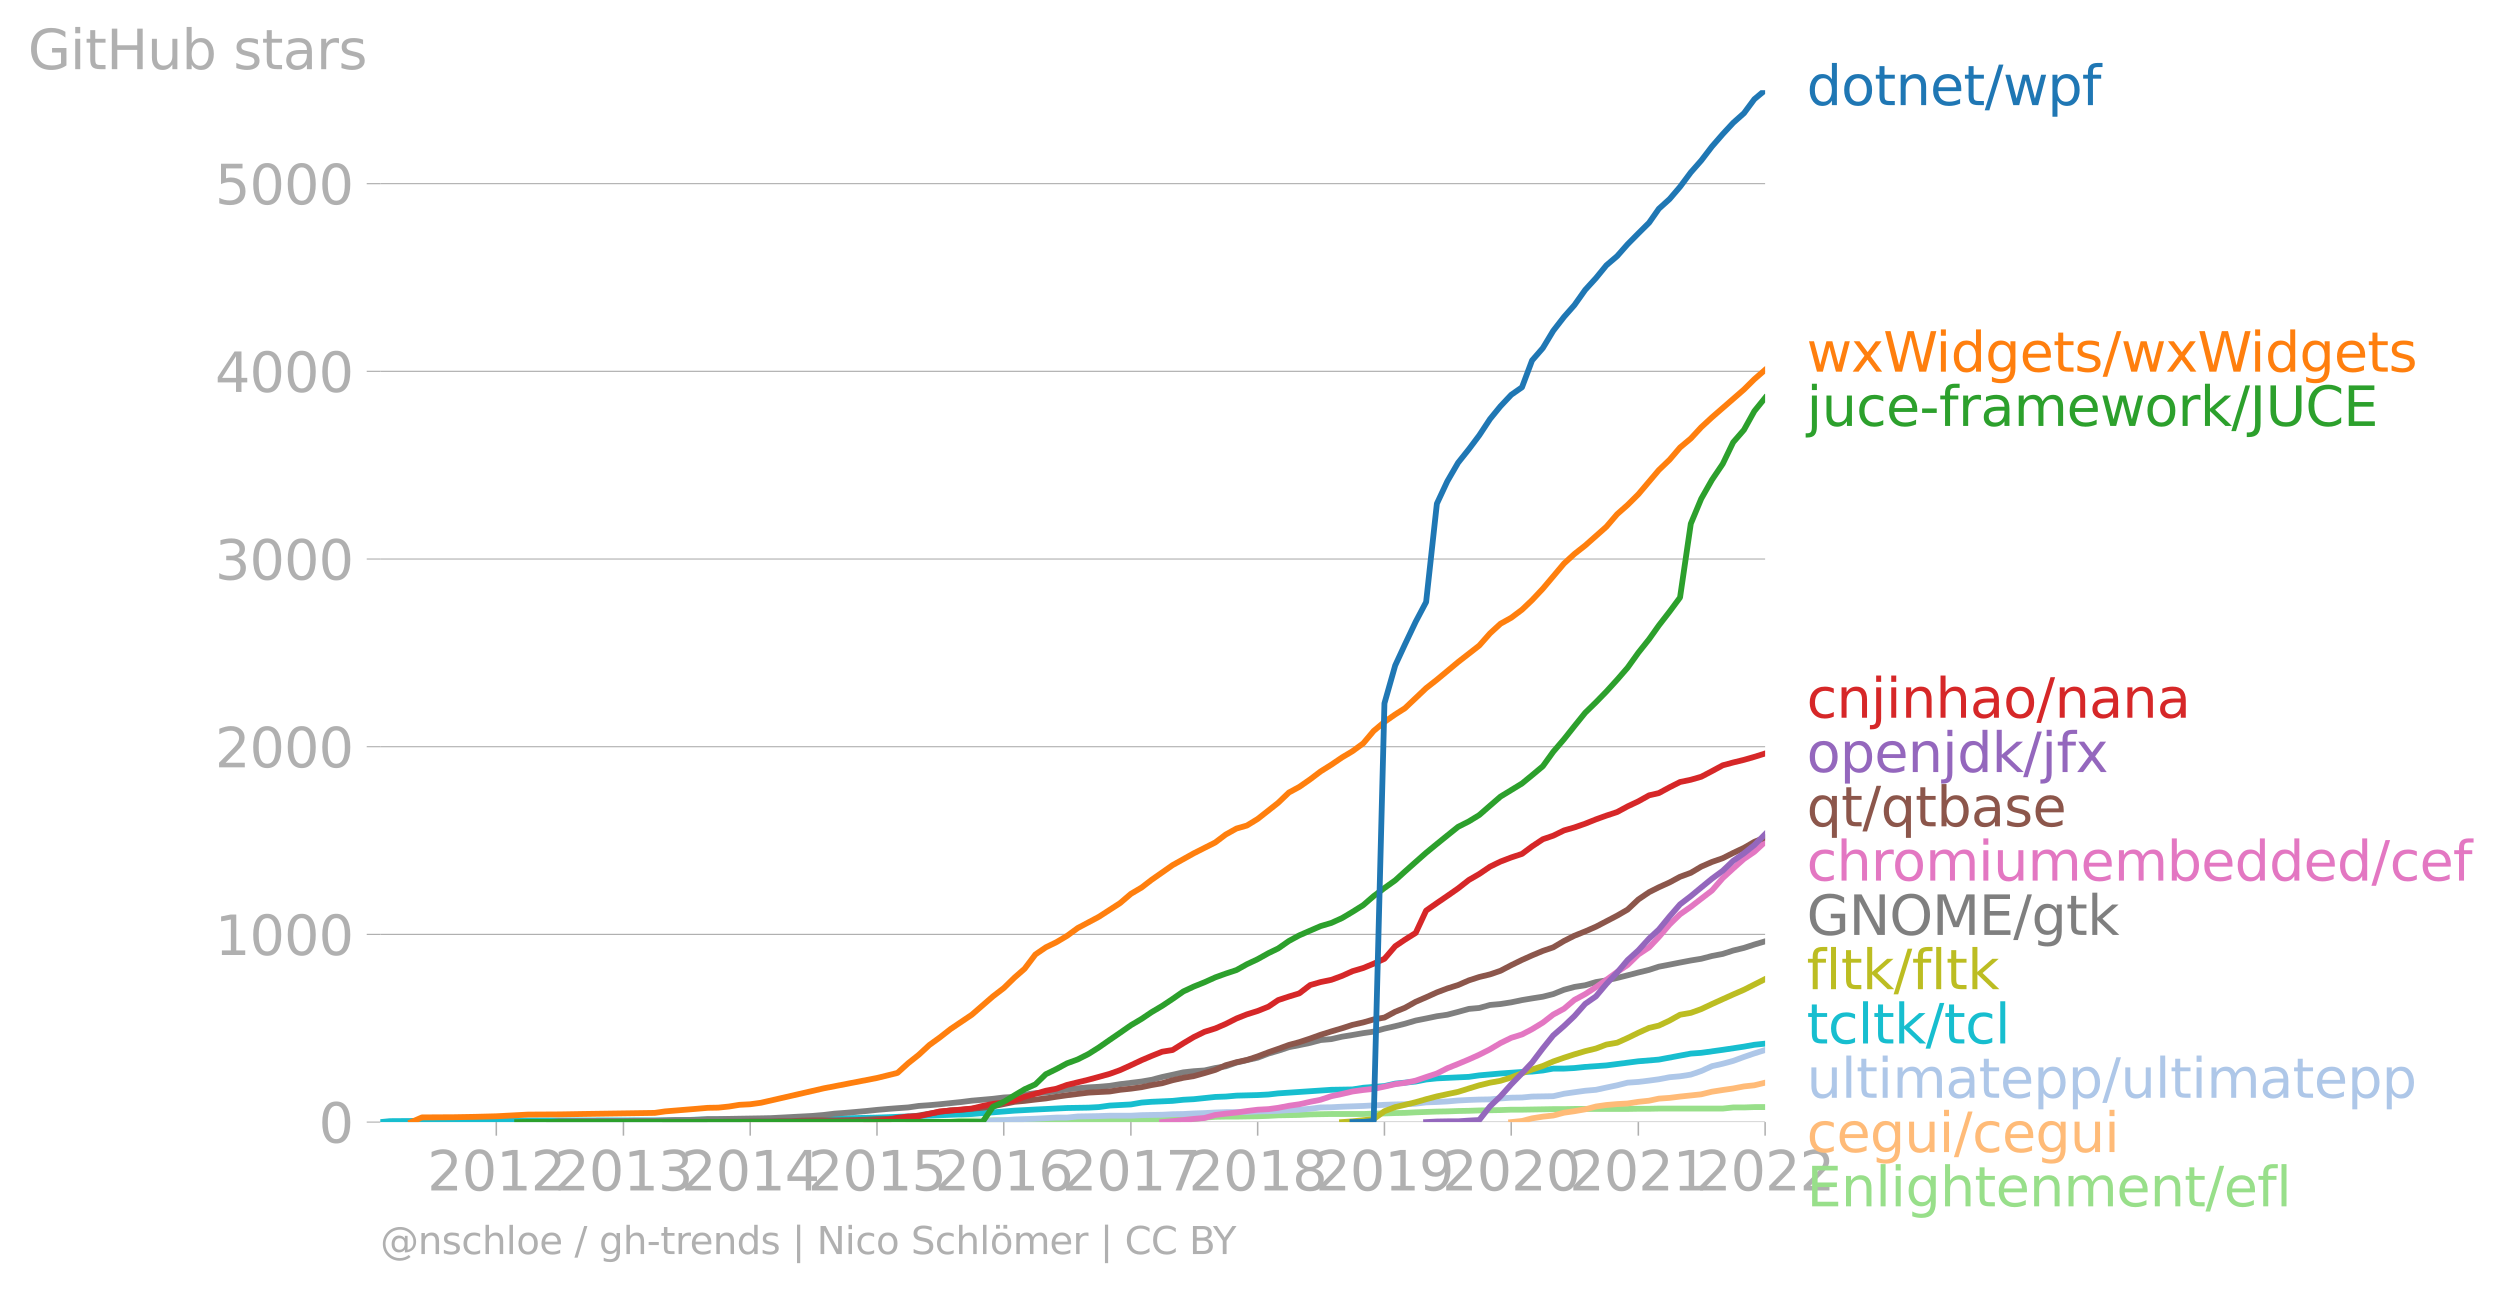 <svg xmlns:xlink="http://www.w3.org/1999/xlink" width="859.61" height="443.861" viewBox="0 0 644.707 332.896" xmlns="http://www.w3.org/2000/svg"><defs><style>*{stroke-linejoin:round;stroke-linecap:butt}</style></defs><g id="figure_1"><path d="M0 332.896h644.707V0H0v332.896z" style="fill:none" id="patch_1"/><g id="axes_1"><path d="M98.073 289.369h357.12V23.257H98.073v266.112z" style="fill:none" id="patch_2"/><g id="matplotlib.axis_1"><g id="xtick_1"><g id="line2d_1"><defs><path id="md28d53e637" d="M0 0v3.5" style="stroke:#b0b0b0;stroke-width:.4"/></defs><use xlink:href="#md28d53e637" x="127.99" y="289.369" style="fill:#b0b0b0;stroke:#b0b0b0;stroke-width:.4"/></g><g style="fill:#b0b0b0" transform="matrix(.14 0 0 -.14 110.175 307.006)" id="text_1"><defs><path id="DejaVuSans-32" d="M1228 531h2203V0H469v531q359 372 979 998 621 627 780 809 303 340 423 576 121 236 121 464 0 372-261 606-261 235-680 235-297 0-627-103-329-103-704-313v638q381 153 712 231 332 78 607 78 725 0 1156-363 431-362 431-968 0-288-108-546-107-257-392-607-78-91-497-524-418-433-1181-1211z" transform="scale(.016)"/><path id="DejaVuSans-30" d="M2034 4250q-487 0-733-480-245-479-245-1442 0-959 245-1439 246-480 733-480 491 0 736 480 246 480 246 1439 0 963-246 1442-245 480-736 480zm0 500q785 0 1199-621 414-620 414-1801 0-1178-414-1799Q2819-91 2034-91q-784 0-1198 620-414 621-414 1799 0 1181 414 1801 414 621 1198 621z" transform="scale(.016)"/><path id="DejaVuSans-31" d="M794 531h1031v3560L703 3866v575l1116 225h631V531h1031V0H794v531z" transform="scale(.016)"/></defs><use xlink:href="#DejaVuSans-32"/><use xlink:href="#DejaVuSans-30" x="63.623"/><use xlink:href="#DejaVuSans-31" x="127.246"/><use xlink:href="#DejaVuSans-32" x="190.869"/></g></g><g id="xtick_2"><use xlink:href="#md28d53e637" x="160.773" y="289.369" style="fill:#b0b0b0;stroke:#b0b0b0;stroke-width:.4" id="line2d_2"/><g style="fill:#b0b0b0" transform="matrix(.14 0 0 -.14 142.958 307.006)" id="text_2"><defs><path id="DejaVuSans-33" d="M2597 2516q453-97 707-404 255-306 255-756 0-690-475-1069Q2609-91 1734-91q-293 0-604 58T488 141v609q262-153 574-231 313-78 654-78 593 0 904 234t311 681q0 413-289 645-289 233-804 233h-544v519h569q465 0 712 186t247 536q0 359-255 551-254 193-729 193-260 0-557-57-297-56-653-174v562q360 100 674 150t592 50q719 0 1137-327 419-326 419-882 0-388-222-655t-631-370z" transform="scale(.016)"/></defs><use xlink:href="#DejaVuSans-32"/><use xlink:href="#DejaVuSans-30" x="63.623"/><use xlink:href="#DejaVuSans-31" x="127.246"/><use xlink:href="#DejaVuSans-33" x="190.869"/></g></g><g id="xtick_3"><use xlink:href="#md28d53e637" x="193.466" y="289.369" style="fill:#b0b0b0;stroke:#b0b0b0;stroke-width:.4" id="line2d_3"/><g style="fill:#b0b0b0" transform="matrix(.14 0 0 -.14 175.651 307.006)" id="text_3"><defs><path id="DejaVuSans-34" d="M2419 4116 825 1625h1594v2491zm-166 550h794V1625h666v-525h-666V0h-628v1100H313v609l1940 2957z" transform="scale(.016)"/></defs><use xlink:href="#DejaVuSans-32"/><use xlink:href="#DejaVuSans-30" x="63.623"/><use xlink:href="#DejaVuSans-31" x="127.246"/><use xlink:href="#DejaVuSans-34" x="190.869"/></g></g><g id="xtick_4"><use xlink:href="#md28d53e637" x="226.16" y="289.369" style="fill:#b0b0b0;stroke:#b0b0b0;stroke-width:.4" id="line2d_4"/><g style="fill:#b0b0b0" transform="matrix(.14 0 0 -.14 208.345 307.006)" id="text_4"><defs><path id="DejaVuSans-35" d="M691 4666h2478v-532H1269V2991q137 47 274 70 138 23 276 23 781 0 1237-428 457-428 457-1159 0-753-469-1171Q2575-91 1722-91q-294 0-599 50Q819 9 494 109v635q281-153 581-228t634-75q541 0 856 284 316 284 316 772 0 487-316 771-315 285-856 285-253 0-505-56-251-56-513-175v2344z" transform="scale(.016)"/></defs><use xlink:href="#DejaVuSans-32"/><use xlink:href="#DejaVuSans-30" x="63.623"/><use xlink:href="#DejaVuSans-31" x="127.246"/><use xlink:href="#DejaVuSans-35" x="190.869"/></g></g><g id="xtick_5"><use xlink:href="#md28d53e637" x="258.853" y="289.369" style="fill:#b0b0b0;stroke:#b0b0b0;stroke-width:.4" id="line2d_5"/><g style="fill:#b0b0b0" transform="matrix(.14 0 0 -.14 241.038 307.006)" id="text_5"><defs><path id="DejaVuSans-36" d="M2113 2584q-425 0-674-291-248-290-248-796 0-503 248-796 249-292 674-292t673 292q248 293 248 796 0 506-248 796-248 291-673 291zm1253 1979v-575q-238 112-480 171-242 60-480 60-625 0-955-422-329-422-376-1275 184 272 462 417 279 145 613 145 703 0 1111-427 408-426 408-1160 0-719-425-1154Q2819-91 2113-91q-810 0-1238 620-428 621-428 1799 0 1106 525 1764t1409 658q238 0 480-47t505-140z" transform="scale(.016)"/></defs><use xlink:href="#DejaVuSans-32"/><use xlink:href="#DejaVuSans-30" x="63.623"/><use xlink:href="#DejaVuSans-31" x="127.246"/><use xlink:href="#DejaVuSans-36" x="190.869"/></g></g><g id="xtick_6"><use xlink:href="#md28d53e637" x="291.636" y="289.369" style="fill:#b0b0b0;stroke:#b0b0b0;stroke-width:.4" id="line2d_6"/><g style="fill:#b0b0b0" transform="matrix(.14 0 0 -.14 273.821 307.006)" id="text_6"><defs><path id="DejaVuSans-37" d="M525 4666h3000v-269L1831 0h-659l1594 4134H525v532z" transform="scale(.016)"/></defs><use xlink:href="#DejaVuSans-32"/><use xlink:href="#DejaVuSans-30" x="63.623"/><use xlink:href="#DejaVuSans-31" x="127.246"/><use xlink:href="#DejaVuSans-37" x="190.869"/></g></g><g id="xtick_7"><use xlink:href="#md28d53e637" x="324.33" y="289.369" style="fill:#b0b0b0;stroke:#b0b0b0;stroke-width:.4" id="line2d_7"/><g style="fill:#b0b0b0" transform="matrix(.14 0 0 -.14 306.515 307.006)" id="text_7"><defs><path id="DejaVuSans-38" d="M2034 2216q-450 0-708-241-257-241-257-662 0-422 257-663 258-241 708-241t709 242q260 243 260 662 0 421-258 662-257 241-711 241zm-631 268q-406 100-633 378-226 279-226 679 0 559 398 884 399 325 1092 325 697 0 1094-325t397-884q0-400-227-679-226-278-629-378 456-106 710-416 255-309 255-755 0-679-414-1042Q2806-91 2034-91q-771 0-1186 362-414 363-414 1042 0 446 256 755 257 310 713 416zm-231 997q0-362 226-565 227-203 636-203 407 0 636 203 230 203 230 565 0 363-230 566-229 203-636 203-409 0-636-203-226-203-226-566z" transform="scale(.016)"/></defs><use xlink:href="#DejaVuSans-32"/><use xlink:href="#DejaVuSans-30" x="63.623"/><use xlink:href="#DejaVuSans-31" x="127.246"/><use xlink:href="#DejaVuSans-38" x="190.869"/></g></g><g id="xtick_8"><use xlink:href="#md28d53e637" x="357.023" y="289.369" style="fill:#b0b0b0;stroke:#b0b0b0;stroke-width:.4" id="line2d_8"/><g style="fill:#b0b0b0" transform="matrix(.14 0 0 -.14 339.208 307.006)" id="text_8"><defs><path id="DejaVuSans-39" d="M703 97v575q238-113 481-172 244-59 479-59 625 0 954 420 330 420 377 1277-181-269-460-413-278-144-615-144-700 0-1108 423-408 424-408 1159 0 718 425 1152 425 435 1131 435 810 0 1236-621 427-620 427-1801 0-1103-524-1761Q2575-91 1691-91q-238 0-482 47Q966 3 703 97zm1256 1978q425 0 673 290 249 291 249 798 0 503-249 795-248 292-673 292t-673-292q-248-292-248-795 0-507 248-798 248-290 673-290z" transform="scale(.016)"/></defs><use xlink:href="#DejaVuSans-32"/><use xlink:href="#DejaVuSans-30" x="63.623"/><use xlink:href="#DejaVuSans-31" x="127.246"/><use xlink:href="#DejaVuSans-39" x="190.869"/></g></g><g id="xtick_9"><use xlink:href="#md28d53e637" x="389.717" y="289.369" style="fill:#b0b0b0;stroke:#b0b0b0;stroke-width:.4" id="line2d_9"/><g style="fill:#b0b0b0" transform="matrix(.14 0 0 -.14 371.902 307.006)" id="text_9"><use xlink:href="#DejaVuSans-32"/><use xlink:href="#DejaVuSans-30" x="63.623"/><use xlink:href="#DejaVuSans-32" x="127.246"/><use xlink:href="#DejaVuSans-30" x="190.869"/></g></g><g id="xtick_10"><use xlink:href="#md28d53e637" x="422.5" y="289.369" style="fill:#b0b0b0;stroke:#b0b0b0;stroke-width:.4" id="line2d_10"/><g style="fill:#b0b0b0" transform="matrix(.14 0 0 -.14 404.685 307.006)" id="text_10"><use xlink:href="#DejaVuSans-32"/><use xlink:href="#DejaVuSans-30" x="63.623"/><use xlink:href="#DejaVuSans-32" x="127.246"/><use xlink:href="#DejaVuSans-31" x="190.869"/></g></g><g id="xtick_11"><use xlink:href="#md28d53e637" x="455.193" y="289.369" style="fill:#b0b0b0;stroke:#b0b0b0;stroke-width:.4" id="line2d_11"/><g style="fill:#b0b0b0" transform="matrix(.14 0 0 -.14 437.378 307.006)" id="text_11"><use xlink:href="#DejaVuSans-32"/><use xlink:href="#DejaVuSans-30" x="63.623"/><use xlink:href="#DejaVuSans-32" x="127.246"/><use xlink:href="#DejaVuSans-32" x="190.869"/></g></g></g><g id="matplotlib.axis_2"><g id="ytick_1"><path d="M98.073 289.369h357.12" clip-path="url(#p1aac0fa086)" style="fill:none;stroke:#b0b0b0;stroke-width:.3;stroke-linecap:square" id="line2d_12"/><g id="line2d_13"><defs><path id="mc8f0da0981" d="M0 0h-3.5" style="stroke:#b0b0b0;stroke-width:.3"/></defs><use xlink:href="#mc8f0da0981" x="98.073" y="289.369" style="fill:#b0b0b0;stroke:#b0b0b0;stroke-width:.3"/></g><use xlink:href="#DejaVuSans-30" style="fill:#b0b0b0" transform="matrix(.14 0 0 -.14 82.166 294.687)" id="text_12"/></g><g id="ytick_2"><path d="M98.073 240.967h357.12" clip-path="url(#p1aac0fa086)" style="fill:none;stroke:#b0b0b0;stroke-width:.3;stroke-linecap:square" id="line2d_14"/><use xlink:href="#mc8f0da0981" x="98.073" y="240.967" style="fill:#b0b0b0;stroke:#b0b0b0;stroke-width:.3" id="line2d_15"/><g style="fill:#b0b0b0" transform="matrix(.14 0 0 -.14 55.443 246.286)" id="text_13"><use xlink:href="#DejaVuSans-31"/><use xlink:href="#DejaVuSans-30" x="63.623"/><use xlink:href="#DejaVuSans-30" x="127.246"/><use xlink:href="#DejaVuSans-30" x="190.869"/></g></g><g id="ytick_3"><path d="M98.073 192.565h357.12" clip-path="url(#p1aac0fa086)" style="fill:none;stroke:#b0b0b0;stroke-width:.3;stroke-linecap:square" id="line2d_16"/><use xlink:href="#mc8f0da0981" x="98.073" y="192.565" style="fill:#b0b0b0;stroke:#b0b0b0;stroke-width:.3" id="line2d_17"/><g style="fill:#b0b0b0" transform="matrix(.14 0 0 -.14 55.443 197.884)" id="text_14"><use xlink:href="#DejaVuSans-32"/><use xlink:href="#DejaVuSans-30" x="63.623"/><use xlink:href="#DejaVuSans-30" x="127.246"/><use xlink:href="#DejaVuSans-30" x="190.869"/></g></g><g id="ytick_4"><path d="M98.073 144.164h357.12" clip-path="url(#p1aac0fa086)" style="fill:none;stroke:#b0b0b0;stroke-width:.3;stroke-linecap:square" id="line2d_18"/><use xlink:href="#mc8f0da0981" x="98.073" y="144.164" style="fill:#b0b0b0;stroke:#b0b0b0;stroke-width:.3" id="line2d_19"/><g style="fill:#b0b0b0" transform="matrix(.14 0 0 -.14 55.443 149.483)" id="text_15"><use xlink:href="#DejaVuSans-33"/><use xlink:href="#DejaVuSans-30" x="63.623"/><use xlink:href="#DejaVuSans-30" x="127.246"/><use xlink:href="#DejaVuSans-30" x="190.869"/></g></g><g id="ytick_5"><path d="M98.073 95.762h357.12" clip-path="url(#p1aac0fa086)" style="fill:none;stroke:#b0b0b0;stroke-width:.3;stroke-linecap:square" id="line2d_20"/><use xlink:href="#mc8f0da0981" x="98.073" y="95.762" style="fill:#b0b0b0;stroke:#b0b0b0;stroke-width:.3" id="line2d_21"/><g style="fill:#b0b0b0" transform="matrix(.14 0 0 -.14 55.443 101.081)" id="text_16"><use xlink:href="#DejaVuSans-34"/><use xlink:href="#DejaVuSans-30" x="63.623"/><use xlink:href="#DejaVuSans-30" x="127.246"/><use xlink:href="#DejaVuSans-30" x="190.869"/></g></g><g id="ytick_6"><path d="M98.073 47.36h357.12" clip-path="url(#p1aac0fa086)" style="fill:none;stroke:#b0b0b0;stroke-width:.3;stroke-linecap:square" id="line2d_22"/><use xlink:href="#mc8f0da0981" x="98.073" y="47.361" style="fill:#b0b0b0;stroke:#b0b0b0;stroke-width:.3" id="line2d_23"/><g style="fill:#b0b0b0" transform="matrix(.14 0 0 -.14 55.443 52.68)" id="text_17"><use xlink:href="#DejaVuSans-35"/><use xlink:href="#DejaVuSans-30" x="63.623"/><use xlink:href="#DejaVuSans-30" x="127.246"/><use xlink:href="#DejaVuSans-30" x="190.869"/></g></g><g style="fill:#b0b0b0" transform="matrix(.14 0 0 -.14 7.2 17.838)" id="text_18"><defs><path id="DejaVuSans-47" d="M3809 666v1253H2778v519h1656V434q-365-259-806-392-440-133-940-133-1094 0-1712 639-617 640-617 1780 0 1144 617 1783 618 639 1712 639 456 0 867-113 411-112 758-331v-672q-350 297-744 447t-828 150q-857 0-1287-478-429-478-429-1425 0-944 429-1422 430-478 1287-478 334 0 596 58 263 58 472 180z" transform="scale(.016)"/><path id="DejaVuSans-69" d="M603 3500h575V0H603v3500zm0 1363h575v-729H603v729z" transform="scale(.016)"/><path id="DejaVuSans-74" d="M1172 4494v-994h1184v-447H1172V1153q0-428 117-550t477-122h590V0h-590q-666 0-919 248-253 249-253 905v1900H172v447h422v994h578z" transform="scale(.016)"/><path id="DejaVuSans-48" d="M628 4666h631V2753h2294v1913h631V0h-631v2222H1259V0H628v4666z" transform="scale(.016)"/><path id="DejaVuSans-75" d="M544 1381v2119h575V1403q0-497 193-746 194-248 582-248 465 0 735 297 271 297 271 810v1984h575V0h-575v538q-209-319-486-474-276-155-642-155-603 0-916 375-312 375-312 1097zm1447 2203z" transform="scale(.016)"/><path id="DejaVuSans-62" d="M3116 1747q0 634-261 995t-717 361q-457 0-718-361t-261-995q0-634 261-995t718-361q456 0 717 361t261 995zM1159 2969q182 312 458 463 277 152 661 152 638 0 1036-506 399-506 399-1331T3314 415Q2916-91 2278-91q-384 0-661 152-276 152-458 464V0H581v4863h578V2969z" transform="scale(.016)"/><path id="DejaVuSans-73" d="M2834 3397v-544q-243 125-506 187-262 63-544 63-428 0-642-131t-214-394q0-200 153-314t616-217l197-44q612-131 870-370t258-667q0-488-386-773Q2250-91 1575-91q-281 0-586 55T347 128v594q319-166 628-249 309-82 613-82 406 0 624 139 219 139 219 392 0 234-158 359-157 125-692 241l-200 47q-534 112-772 345-237 233-237 639 0 494 350 762 350 269 994 269 318 0 599-47 282-46 519-140z" transform="scale(.016)"/><path id="DejaVuSans-61" d="M2194 1759q-697 0-966-159t-269-544q0-306 202-486 202-179 548-179 479 0 768 339t289 901v128h-572zm1147 238V0h-575v531q-197-318-491-470T1556-91q-537 0-855 302-317 302-317 808 0 590 395 890 396 300 1180 300h807v57q0 397-261 614t-733 217q-300 0-585-72-284-72-546-216v532q315 122 612 182 297 61 578 61 760 0 1135-394 375-393 375-1193z" transform="scale(.016)"/><path id="DejaVuSans-72" d="M2631 2963q-97 56-211 82-114 27-251 27-488 0-749-317t-261-911V0H581v3500h578v-544q182 319 472 473 291 155 707 155 59 0 131-8 72-7 159-23l3-590z" transform="scale(.016)"/></defs><use xlink:href="#DejaVuSans-47"/><use xlink:href="#DejaVuSans-69" x="77.49"/><use xlink:href="#DejaVuSans-74" x="105.273"/><use xlink:href="#DejaVuSans-48" x="144.482"/><use xlink:href="#DejaVuSans-75" x="219.678"/><use xlink:href="#DejaVuSans-62" x="283.057"/><use xlink:href="#DejaVuSans-20" x="346.533"/><use xlink:href="#DejaVuSans-73" x="378.32"/><use xlink:href="#DejaVuSans-74" x="430.42"/><use xlink:href="#DejaVuSans-61" x="469.629"/><use xlink:href="#DejaVuSans-72" x="530.908"/><use xlink:href="#DejaVuSans-73" x="572.021"/></g></g><path d="m234.221 289.369 2.687-.097h8.241l2.777-.29H253.389l2.688-.049h8.151l2.776-.048h10.928l2.777-.049h2.687l2.776-.097 2.688-.048h8.061l2.777-.048h2.687l2.777-.049h2.687l2.776-.387 2.777-.194 2.687-.048h2.777l2.687-.048 2.777-.049 2.776-.097 2.508-.145 2.777-.048 2.687-.049 2.777-.145 2.687-.048 2.777-.049h8.24l2.687-.096 2.777-.049 2.777-.097 2.508-.048 2.777-.145 2.687-.097 2.776-.097 2.688-.048 2.776-.097 2.777-.049 2.687-.096 2.777-.049 2.687-.048 2.777-.097h2.776l2.598-.048 2.777-.049 2.687-.048h2.776l2.688-.049H419.723l2.777-.048h2.776l2.508-.048H444.265l2.688-.29h2.776l2.687-.098h2.777" clip-path="url(#p1aac0fa086)" style="fill:none;stroke:#98df8a;stroke-width:1.5;stroke-linecap:square" id="line2d_24"/><path d="m389.717 289.369 2.776-.29 2.598-.678 2.777-.436 2.687-.29 2.776-.727 2.688-.387 2.776-.484 2.777-.726 2.687-.387 2.777-.242 2.687-.145 2.777-.436 2.776-.29 2.508-.533 2.777-.193 2.687-.339 2.777-.29 2.687-.29 2.777-.678 2.776-.436 2.688-.387 2.776-.533 2.687-.29 2.777-.678" clip-path="url(#p1aac0fa086)" style="fill:none;stroke:#ffbb78;stroke-width:1.5;stroke-linecap:square" id="line2d_25"/><path d="m250.613 289.369 2.776-.242 2.688-.146 2.776-.096 2.777-.194 2.598-.097 2.776-.097 2.687-.145 2.777-.145h2.687l2.777-.29 2.777-.049 2.687-.048 2.776-.097h5.464l2.777-.145 2.508-.049 2.777-.048 2.687-.145 2.777-.049 2.687-.145 2.776-.097 2.777-.145 2.687-.097h2.777l2.687-.048 2.777-.145 2.776-.049 2.508-.097 2.777-.193 2.687-.097 2.777-.242 2.687-.339 2.777-.048 2.777-.145 2.687-.097 2.776-.097 2.687-.145 2.777-.145 2.777-.097 2.508-.049 2.777-.145 2.687-.339 2.776-.096 2.688-.146 2.776-.242 2.777-.145 2.687-.097 2.777-.048 2.687-.242 2.777-.194 2.776-.048 2.598-.242 2.777-.048 2.687-.049 2.776-.63 2.688-.386 2.776-.387 2.777-.242 2.687-.581 2.777-.581 2.687-.678 2.777-.193 2.776-.34 2.508-.338 2.777-.532 2.687-.242 2.777-.436 2.687-.92 2.777-1.258 2.776-.63 2.688-.725 2.776-1.017 2.687-.92 2.777-.87" clip-path="url(#p1aac0fa086)" style="fill:none;stroke:#aec7e8;stroke-width:1.5;stroke-linecap:square" id="line2d_26"/><g style="fill:#1f77b4" transform="matrix(.14 0 0 -.14 465.907 27.12)" id="text_19"><defs><path id="DejaVuSans-64" d="M2906 2969v1894h575V0h-575v525q-181-312-458-464-276-152-664-152-634 0-1033 506-398 507-398 1332t398 1331q399 506 1033 506 388 0 664-152 277-151 458-463zM947 1747q0-634 261-995t717-361q456 0 718 361 263 361 263 995t-263 995q-262 361-718 361t-717-361q-261-361-261-995z" transform="scale(.016)"/><path id="DejaVuSans-6f" d="M1959 3097q-462 0-731-361t-269-989q0-628 267-989 268-361 733-361 460 0 728 362 269 363 269 988 0 622-269 986-268 364-728 364zm0 487q750 0 1178-488 429-487 429-1349 0-859-429-1349Q2709-91 1959-91q-753 0-1180 489-426 490-426 1349 0 862 426 1349 427 488 1180 488z" transform="scale(.016)"/><path id="DejaVuSans-6e" d="M3513 2113V0h-575v2094q0 497-194 743-194 247-581 247-466 0-735-297-269-296-269-809V0H581v3500h578v-544q207 316 486 472 280 156 646 156 603 0 912-373 310-373 310-1098z" transform="scale(.016)"/><path id="DejaVuSans-65" d="M3597 1894v-281H953q38-594 358-905t892-311q331 0 642 81t618 244V178Q3153 47 2828-22t-659-69q-838 0-1327 487-489 488-489 1320 0 859 464 1363 464 505 1252 505 706 0 1117-455 411-454 411-1235zm-575 169q-6 471-264 752-258 282-683 282-481 0-770-272t-333-766l2050 4z" transform="scale(.016)"/><path id="DejaVuSans-2f" d="M1625 4666h531L531-594H0l1625 5260z" transform="scale(.016)"/><path id="DejaVuSans-77" d="M269 3500h575l719-2731 715 2731h678l719-2731 716 2731h575L4050 0h-678l-753 2869L1863 0h-679L269 3500z" transform="scale(.016)"/><path id="DejaVuSans-70" d="M1159 525v-1856H581v4831h578v-531q182 312 458 463 277 152 661 152 638 0 1036-506 399-506 399-1331T3314 415Q2916-91 2278-91q-384 0-661 152-276 152-458 464zm1957 1222q0 634-261 995t-717 361q-457 0-718-361t-261-995q0-634 261-995t718-361q456 0 717 361t261 995z" transform="scale(.016)"/><path id="DejaVuSans-66" d="M2375 4863v-479h-550q-309 0-430-125-120-125-120-450v-309h947v-447h-947V0H697v3053H147v447h550v244q0 584 272 851 272 268 862 268h544z" transform="scale(.016)"/></defs><use xlink:href="#DejaVuSans-64"/><use xlink:href="#DejaVuSans-6f" x="63.477"/><use xlink:href="#DejaVuSans-74" x="124.658"/><use xlink:href="#DejaVuSans-6e" x="163.867"/><use xlink:href="#DejaVuSans-65" x="227.246"/><use xlink:href="#DejaVuSans-74" x="288.77"/><use xlink:href="#DejaVuSans-2f" x="327.979"/><use xlink:href="#DejaVuSans-77" x="361.67"/><use xlink:href="#DejaVuSans-70" x="443.457"/><use xlink:href="#DejaVuSans-66" x="506.934"/></g><g style="fill:#ff7f0e" transform="matrix(.14 0 0 -.14 465.907 95.844)" id="text_20"><defs><path id="DejaVuSans-78" d="M3513 3500 2247 1797 3578 0h-678L1881 1375 863 0H184l1360 1831L300 3500h678l928-1247 928 1247h679z" transform="scale(.016)"/><path id="DejaVuSans-57" d="M213 4666h637l981-3944 978 3944h710l981-3944 978 3944h641L4947 0h-794l-984 4050L2175 0h-794L213 4666z" transform="scale(.016)"/><path id="DejaVuSans-67" d="M2906 1791q0 625-258 968-257 344-723 344-462 0-720-344-258-343-258-968 0-622 258-966t720-344q466 0 723 344 258 344 258 966zm575-1357q0-893-397-1329-396-436-1215-436-303 0-572 45t-522 139v559q253-137 500-202 247-66 503-66 566 0 847 295t281 892v285q-178-310-456-463T1784 0Q1141 0 747 490 353 981 353 1791q0 812 394 1302 394 491 1037 491 388 0 666-153t456-462v531h575V434z" transform="scale(.016)"/></defs><use xlink:href="#DejaVuSans-77"/><use xlink:href="#DejaVuSans-78" x="81.787"/><use xlink:href="#DejaVuSans-57" x="140.967"/><use xlink:href="#DejaVuSans-69" x="237.594"/><use xlink:href="#DejaVuSans-64" x="265.377"/><use xlink:href="#DejaVuSans-67" x="328.854"/><use xlink:href="#DejaVuSans-65" x="392.33"/><use xlink:href="#DejaVuSans-74" x="453.854"/><use xlink:href="#DejaVuSans-73" x="493.063"/><use xlink:href="#DejaVuSans-2f" x="545.162"/><use xlink:href="#DejaVuSans-77" x="578.854"/><use xlink:href="#DejaVuSans-78" x="660.641"/><use xlink:href="#DejaVuSans-57" x="719.82"/><use xlink:href="#DejaVuSans-69" x="816.447"/><use xlink:href="#DejaVuSans-64" x="844.23"/><use xlink:href="#DejaVuSans-67" x="907.707"/><use xlink:href="#DejaVuSans-65" x="971.184"/><use xlink:href="#DejaVuSans-74" x="1032.707"/><use xlink:href="#DejaVuSans-73" x="1071.916"/></g><g style="fill:#2ca02c" transform="matrix(.14 0 0 -.14 465.907 109.844)" id="text_21"><defs><path id="DejaVuSans-6a" d="M603 3500h575V-63q0-668-255-968-254-300-820-300h-219v487H38q328 0 446 152Q603-541 603-63v3563zm0 1363h575v-729H603v729z" transform="scale(.016)"/><path id="DejaVuSans-63" d="M3122 3366v-538q-244 135-489 202t-495 67q-560 0-870-355-309-354-309-995t309-996q310-354 870-354 250 0 495 67t489 202V134Q2881 22 2623-34q-257-57-548-57-791 0-1257 497-465 497-465 1341 0 856 470 1346 471 491 1290 491 265 0 518-55 253-54 491-163z" transform="scale(.016)"/><path id="DejaVuSans-2d" d="M313 2009h1684v-512H313v512z" transform="scale(.016)"/><path id="DejaVuSans-6d" d="M3328 2828q216 388 516 572t706 184q547 0 844-383 297-382 297-1088V0h-578v2094q0 503-179 746-178 244-543 244-447 0-707-297-259-296-259-809V0h-578v2094q0 506-178 748t-550 242q-441 0-701-298-259-298-259-808V0H581v3500h578v-544q197 322 472 475t653 153q382 0 649-194 267-193 395-562z" transform="scale(.016)"/><path id="DejaVuSans-6b" d="M581 4863h578V1991l1716 1509h734L1753 1863 3688 0h-750L1159 1709V0H581v4863z" transform="scale(.016)"/><path id="DejaVuSans-4a" d="M628 4666h631V325q0-844-320-1225T-91-1281h-240v531h197q418 0 590 235 172 234 172 840v4341z" transform="scale(.016)"/><path id="DejaVuSans-55" d="M556 4666h635V1831q0-750 271-1080 272-329 882-329 606 0 878 329 272 330 272 1080v2835h634V1753q0-912-452-1378Q3225-91 2344-91q-885 0-1337 466-451 466-451 1378v2913z" transform="scale(.016)"/><path id="DejaVuSans-43" d="M4122 4306v-665q-319 297-680 443-361 147-767 147-800 0-1225-489t-425-1414q0-922 425-1411t1225-489q406 0 767 147t680 444V359q-331-225-702-338-370-112-782-112-1060 0-1670 648-609 649-609 1771 0 1125 609 1773 610 649 1670 649 418 0 788-111 371-111 696-333z" transform="scale(.016)"/><path id="DejaVuSans-45" d="M628 4666h2950v-532H1259V2753h2222v-531H1259V531h2375V0H628v4666z" transform="scale(.016)"/></defs><use xlink:href="#DejaVuSans-6a"/><use xlink:href="#DejaVuSans-75" x="27.783"/><use xlink:href="#DejaVuSans-63" x="91.162"/><use xlink:href="#DejaVuSans-65" x="146.143"/><use xlink:href="#DejaVuSans-2d" x="207.666"/><use xlink:href="#DejaVuSans-66" x="243.75"/><use xlink:href="#DejaVuSans-72" x="278.955"/><use xlink:href="#DejaVuSans-61" x="320.068"/><use xlink:href="#DejaVuSans-6d" x="381.348"/><use xlink:href="#DejaVuSans-65" x="478.76"/><use xlink:href="#DejaVuSans-77" x="540.283"/><use xlink:href="#DejaVuSans-6f" x="622.07"/><use xlink:href="#DejaVuSans-72" x="683.252"/><use xlink:href="#DejaVuSans-6b" x="724.365"/><use xlink:href="#DejaVuSans-2f" x="782.275"/><use xlink:href="#DejaVuSans-4a" x="815.967"/><use xlink:href="#DejaVuSans-55" x="845.459"/><use xlink:href="#DejaVuSans-43" x="918.652"/><use xlink:href="#DejaVuSans-45" x="988.477"/></g><g style="fill:#d62728" transform="matrix(.14 0 0 -.14 465.907 185.097)" id="text_22"><defs><path id="DejaVuSans-68" d="M3513 2113V0h-575v2094q0 497-194 743-194 247-581 247-466 0-735-297-269-296-269-809V0H581v4863h578V2956q207 316 486 472 280 156 646 156 603 0 912-373 310-373 310-1098z" transform="scale(.016)"/></defs><use xlink:href="#DejaVuSans-63"/><use xlink:href="#DejaVuSans-6e" x="54.98"/><use xlink:href="#DejaVuSans-6a" x="118.359"/><use xlink:href="#DejaVuSans-69" x="146.143"/><use xlink:href="#DejaVuSans-6e" x="173.926"/><use xlink:href="#DejaVuSans-68" x="237.305"/><use xlink:href="#DejaVuSans-61" x="300.684"/><use xlink:href="#DejaVuSans-6f" x="361.963"/><use xlink:href="#DejaVuSans-2f" x="423.145"/><use xlink:href="#DejaVuSans-6e" x="456.836"/><use xlink:href="#DejaVuSans-61" x="520.215"/><use xlink:href="#DejaVuSans-6e" x="581.494"/><use xlink:href="#DejaVuSans-61" x="644.873"/></g><g style="fill:#9467bd" transform="matrix(.14 0 0 -.14 465.907 199.097)" id="text_23"><use xlink:href="#DejaVuSans-6f"/><use xlink:href="#DejaVuSans-70" x="61.182"/><use xlink:href="#DejaVuSans-65" x="124.658"/><use xlink:href="#DejaVuSans-6e" x="186.182"/><use xlink:href="#DejaVuSans-6a" x="249.561"/><use xlink:href="#DejaVuSans-64" x="277.344"/><use xlink:href="#DejaVuSans-6b" x="340.82"/><use xlink:href="#DejaVuSans-2f" x="398.73"/><use xlink:href="#DejaVuSans-6a" x="432.422"/><use xlink:href="#DejaVuSans-66" x="460.205"/><use xlink:href="#DejaVuSans-78" x="495.41"/></g><g style="fill:#8c564b" transform="matrix(.14 0 0 -.14 465.907 213.097)" id="text_24"><defs><path id="DejaVuSans-71" d="M947 1747q0-634 261-995t717-361q456 0 718 361 263 361 263 995t-263 995q-262 361-718 361t-717-361q-261-361-261-995zM2906 525q-181-312-458-464-276-152-664-152-634 0-1033 506-398 507-398 1332t398 1331q399 506 1033 506 388 0 664-152 277-151 458-463v531h575v-4831h-575V525z" transform="scale(.016)"/></defs><use xlink:href="#DejaVuSans-71"/><use xlink:href="#DejaVuSans-74" x="63.477"/><use xlink:href="#DejaVuSans-2f" x="102.686"/><use xlink:href="#DejaVuSans-71" x="136.377"/><use xlink:href="#DejaVuSans-74" x="199.854"/><use xlink:href="#DejaVuSans-62" x="239.063"/><use xlink:href="#DejaVuSans-61" x="302.539"/><use xlink:href="#DejaVuSans-73" x="363.818"/><use xlink:href="#DejaVuSans-65" x="415.918"/></g><g style="fill:#e377c2" transform="matrix(.14 0 0 -.14 465.907 227.097)" id="text_25"><use xlink:href="#DejaVuSans-63"/><use xlink:href="#DejaVuSans-68" x="54.98"/><use xlink:href="#DejaVuSans-72" x="118.359"/><use xlink:href="#DejaVuSans-6f" x="157.223"/><use xlink:href="#DejaVuSans-6d" x="218.404"/><use xlink:href="#DejaVuSans-69" x="315.816"/><use xlink:href="#DejaVuSans-75" x="343.6"/><use xlink:href="#DejaVuSans-6d" x="406.979"/><use xlink:href="#DejaVuSans-65" x="504.391"/><use xlink:href="#DejaVuSans-6d" x="565.914"/><use xlink:href="#DejaVuSans-62" x="663.326"/><use xlink:href="#DejaVuSans-65" x="726.803"/><use xlink:href="#DejaVuSans-64" x="788.326"/><use xlink:href="#DejaVuSans-64" x="851.803"/><use xlink:href="#DejaVuSans-65" x="915.279"/><use xlink:href="#DejaVuSans-64" x="976.803"/><use xlink:href="#DejaVuSans-2f" x="1040.279"/><use xlink:href="#DejaVuSans-63" x="1073.971"/><use xlink:href="#DejaVuSans-65" x="1128.951"/><use xlink:href="#DejaVuSans-66" x="1190.475"/></g><g style="fill:#7f7f7f" transform="matrix(.14 0 0 -.14 465.907 241.097)" id="text_26"><defs><path id="DejaVuSans-4e" d="M628 4666h850L3547 763v3903h612V0h-850L1241 3903V0H628v4666z" transform="scale(.016)"/><path id="DejaVuSans-4f" d="M2522 4238q-688 0-1093-513-404-512-404-1397 0-881 404-1394 405-512 1093-512 687 0 1089 512 402 513 402 1394 0 885-402 1397-402 513-1089 513zm0 512q981 0 1568-658 588-658 588-1764 0-1103-588-1761Q3503-91 2522-91q-984 0-1574 656-589 657-589 1763t589 1764q590 658 1574 658z" transform="scale(.016)"/><path id="DejaVuSans-4d" d="M628 4666h941l1190-3175 1197 3175h941V0h-616v4097L3078 897h-634L1241 4097V0H628v4666z" transform="scale(.016)"/></defs><use xlink:href="#DejaVuSans-47"/><use xlink:href="#DejaVuSans-4e" x="77.49"/><use xlink:href="#DejaVuSans-4f" x="152.295"/><use xlink:href="#DejaVuSans-4d" x="231.006"/><use xlink:href="#DejaVuSans-45" x="317.285"/><use xlink:href="#DejaVuSans-2f" x="380.469"/><use xlink:href="#DejaVuSans-67" x="414.16"/><use xlink:href="#DejaVuSans-74" x="477.637"/><use xlink:href="#DejaVuSans-6b" x="516.846"/></g><g style="fill:#bcbd22" transform="matrix(.14 0 0 -.14 465.907 255.097)" id="text_27"><defs><path id="DejaVuSans-6c" d="M603 4863h575V0H603v4863z" transform="scale(.016)"/></defs><use xlink:href="#DejaVuSans-66"/><use xlink:href="#DejaVuSans-6c" x="35.205"/><use xlink:href="#DejaVuSans-74" x="62.988"/><use xlink:href="#DejaVuSans-6b" x="102.197"/><use xlink:href="#DejaVuSans-2f" x="160.107"/><use xlink:href="#DejaVuSans-66" x="193.799"/><use xlink:href="#DejaVuSans-6c" x="229.004"/><use xlink:href="#DejaVuSans-74" x="256.787"/><use xlink:href="#DejaVuSans-6b" x="295.996"/></g><g style="fill:#17becf" transform="matrix(.14 0 0 -.14 465.907 269.097)" id="text_28"><use xlink:href="#DejaVuSans-74"/><use xlink:href="#DejaVuSans-63" x="39.209"/><use xlink:href="#DejaVuSans-6c" x="94.189"/><use xlink:href="#DejaVuSans-74" x="121.973"/><use xlink:href="#DejaVuSans-6b" x="161.182"/><use xlink:href="#DejaVuSans-2f" x="219.092"/><use xlink:href="#DejaVuSans-74" x="252.783"/><use xlink:href="#DejaVuSans-63" x="291.992"/><use xlink:href="#DejaVuSans-6c" x="346.973"/></g><g style="fill:#aec7e8" transform="matrix(.14 0 0 -.14 465.907 283.097)" id="text_29"><use xlink:href="#DejaVuSans-75"/><use xlink:href="#DejaVuSans-6c" x="63.379"/><use xlink:href="#DejaVuSans-74" x="91.162"/><use xlink:href="#DejaVuSans-69" x="130.371"/><use xlink:href="#DejaVuSans-6d" x="158.154"/><use xlink:href="#DejaVuSans-61" x="255.566"/><use xlink:href="#DejaVuSans-74" x="316.846"/><use xlink:href="#DejaVuSans-65" x="356.055"/><use xlink:href="#DejaVuSans-70" x="417.578"/><use xlink:href="#DejaVuSans-70" x="481.055"/><use xlink:href="#DejaVuSans-2f" x="544.531"/><use xlink:href="#DejaVuSans-75" x="578.223"/><use xlink:href="#DejaVuSans-6c" x="641.602"/><use xlink:href="#DejaVuSans-74" x="669.385"/><use xlink:href="#DejaVuSans-69" x="708.594"/><use xlink:href="#DejaVuSans-6d" x="736.377"/><use xlink:href="#DejaVuSans-61" x="833.789"/><use xlink:href="#DejaVuSans-74" x="895.068"/><use xlink:href="#DejaVuSans-65" x="934.277"/><use xlink:href="#DejaVuSans-70" x="995.801"/><use xlink:href="#DejaVuSans-70" x="1059.277"/></g><g style="fill:#ffbb78" transform="matrix(.14 0 0 -.14 465.907 297.097)" id="text_30"><use xlink:href="#DejaVuSans-63"/><use xlink:href="#DejaVuSans-65" x="54.98"/><use xlink:href="#DejaVuSans-67" x="116.504"/><use xlink:href="#DejaVuSans-75" x="179.98"/><use xlink:href="#DejaVuSans-69" x="243.359"/><use xlink:href="#DejaVuSans-2f" x="271.143"/><use xlink:href="#DejaVuSans-63" x="304.834"/><use xlink:href="#DejaVuSans-65" x="359.814"/><use xlink:href="#DejaVuSans-67" x="421.338"/><use xlink:href="#DejaVuSans-75" x="484.814"/><use xlink:href="#DejaVuSans-69" x="548.193"/></g><g style="fill:#98df8a" transform="matrix(.14 0 0 -.14 465.907 311.097)" id="text_31"><use xlink:href="#DejaVuSans-45"/><use xlink:href="#DejaVuSans-6e" x="63.184"/><use xlink:href="#DejaVuSans-6c" x="126.563"/><use xlink:href="#DejaVuSans-69" x="154.346"/><use xlink:href="#DejaVuSans-67" x="182.129"/><use xlink:href="#DejaVuSans-68" x="245.605"/><use xlink:href="#DejaVuSans-74" x="308.984"/><use xlink:href="#DejaVuSans-65" x="348.193"/><use xlink:href="#DejaVuSans-6e" x="409.717"/><use xlink:href="#DejaVuSans-6d" x="473.096"/><use xlink:href="#DejaVuSans-65" x="570.508"/><use xlink:href="#DejaVuSans-6e" x="632.031"/><use xlink:href="#DejaVuSans-74" x="695.41"/><use xlink:href="#DejaVuSans-2f" x="734.619"/><use xlink:href="#DejaVuSans-65" x="768.311"/><use xlink:href="#DejaVuSans-66" x="829.834"/><use xlink:href="#DejaVuSans-6c" x="865.039"/></g><g style="fill:#b0b0b0" transform="matrix(.097 0 0 -.097 98.073 323.405)" id="text_32"><defs><path id="DejaVuSans-40" d="M2381 1678q0-447 222-702 222-254 610-254 384 0 604 256 221 256 221 700 0 438-225 695-225 258-607 258-378 0-602-256-223-256-223-697zm1703-934q-187-241-429-355t-564-114q-538 0-874 389t-336 1014q0 625 337 1015 338 391 873 391 322 0 565-117 244-117 428-354v409h447V722q457 69 714 417 258 349 258 902 0 334-99 628-98 294-298 544-325 409-792 626t-1017 217q-384 0-738-102-353-101-653-301-490-319-767-836-276-517-276-1120 0-497 179-932 180-434 521-765 328-325 759-495 431-171 922-171 403 0 792 136t714 389l281-347q-390-303-851-464t-936-161q-578 0-1091 205-512 205-912 595Q841 78 631 592q-209 514-209 1105 0 569 212 1084 213 516 607 907 403 396 931 607t1119 211q662 0 1229-272 568-271 952-771 234-307 357-666 124-359 124-744 0-822-497-1297T4084 263v481z" transform="scale(.016)"/><path id="DejaVuSans-7c" d="M1344 4891v-6400H813v6400h531z" transform="scale(.016)"/><path id="DejaVuSans-53" d="M3425 4513v-616q-359 172-678 256-319 85-616 85-515 0-795-200t-280-569q0-310 186-468 186-157 705-254l381-78q706-135 1042-474t336-907q0-679-455-1029Q2797-91 1919-91q-331 0-705 75-373 75-773 222v650q384-215 753-325 369-109 725-109 540 0 834 212 294 213 294 607 0 343-211 537t-692 291l-385 75q-706 140-1022 440-315 300-315 835 0 619 436 975t1201 356q329 0 669-60 341-59 697-177z" transform="scale(.016)"/><path id="DejaVuSans-f6" d="M1959 3097q-462 0-731-361t-269-989q0-628 267-989 268-361 733-361 460 0 728 362 269 363 269 988 0 622-269 986-268 364-728 364zm0 487q750 0 1178-488 429-487 429-1349 0-859-429-1349Q2709-91 1959-91q-753 0-1180 489-426 490-426 1349 0 862 426 1349 427 488 1180 488zm295 1266h634v-631h-634v631zm-1222 0h634v-631h-634v631z" transform="scale(.016)"/><path id="DejaVuSans-42" d="M1259 2228V519h1013q509 0 754 211 246 211 246 645 0 438-246 645-245 208-754 208H1259zm0 1919V2741h935q462 0 688 173 227 174 227 530 0 353-227 528-226 175-688 175h-935zm-631 519h1613q722 0 1112-300 391-300 391-853 0-429-200-682t-588-315q466-100 724-418 258-317 258-792 0-625-425-966Q3088 0 2303 0H628v4666z" transform="scale(.016)"/><path id="DejaVuSans-59" d="M-13 4666h679l1293-1919 1285 1919h678L2272 2222V0h-634v2222L-13 4666z" transform="scale(.016)"/></defs><use xlink:href="#DejaVuSans-40"/><use xlink:href="#DejaVuSans-6e" x="100"/><use xlink:href="#DejaVuSans-73" x="163.379"/><use xlink:href="#DejaVuSans-63" x="215.479"/><use xlink:href="#DejaVuSans-68" x="270.459"/><use xlink:href="#DejaVuSans-6c" x="333.838"/><use xlink:href="#DejaVuSans-6f" x="361.621"/><use xlink:href="#DejaVuSans-65" x="422.803"/><use xlink:href="#DejaVuSans-20" x="484.326"/><use xlink:href="#DejaVuSans-2f" x="516.113"/><use xlink:href="#DejaVuSans-20" x="549.805"/><use xlink:href="#DejaVuSans-67" x="581.592"/><use xlink:href="#DejaVuSans-68" x="645.068"/><use xlink:href="#DejaVuSans-2d" x="708.447"/><use xlink:href="#DejaVuSans-74" x="744.531"/><use xlink:href="#DejaVuSans-72" x="783.74"/><use xlink:href="#DejaVuSans-65" x="822.604"/><use xlink:href="#DejaVuSans-6e" x="884.127"/><use xlink:href="#DejaVuSans-64" x="947.506"/><use xlink:href="#DejaVuSans-73" x="1010.982"/><use xlink:href="#DejaVuSans-20" x="1063.082"/><use xlink:href="#DejaVuSans-7c" x="1094.869"/><use xlink:href="#DejaVuSans-20" x="1128.561"/><use xlink:href="#DejaVuSans-4e" x="1160.348"/><use xlink:href="#DejaVuSans-69" x="1235.152"/><use xlink:href="#DejaVuSans-63" x="1262.936"/><use xlink:href="#DejaVuSans-6f" x="1317.916"/><use xlink:href="#DejaVuSans-20" x="1379.098"/><use xlink:href="#DejaVuSans-53" x="1410.885"/><use xlink:href="#DejaVuSans-63" x="1474.361"/><use xlink:href="#DejaVuSans-68" x="1529.342"/><use xlink:href="#DejaVuSans-6c" x="1592.721"/><use xlink:href="#DejaVuSans-f6" x="1620.504"/><use xlink:href="#DejaVuSans-6d" x="1681.686"/><use xlink:href="#DejaVuSans-65" x="1779.098"/><use xlink:href="#DejaVuSans-72" x="1840.621"/><use xlink:href="#DejaVuSans-20" x="1881.734"/><use xlink:href="#DejaVuSans-7c" x="1913.521"/><use xlink:href="#DejaVuSans-20" x="1947.213"/><use xlink:href="#DejaVuSans-43" x="1979"/><use xlink:href="#DejaVuSans-43" x="2048.824"/><use xlink:href="#DejaVuSans-20" x="2118.648"/><use xlink:href="#DejaVuSans-42" x="2150.436"/><use xlink:href="#DejaVuSans-59" x="2213.539"/></g><path d="m98.073 289.369 2.508-.242 13.704-.097 8.241-.049 51.772-.048 5.464-.194 16.481-.193 18.99-.097 10.927-.242 5.285-.194 19.168-.726 11.017-.87 5.374-.291 8.151-.388 5.554-.096 2.687-.146 2.776-.387 5.464-.29 2.777-.484 2.508-.194 5.464-.242 2.777-.29 2.687-.145 5.553-.581 2.687-.097 2.777-.242 5.464-.145 2.776-.145 2.508-.29 13.705-.92 5.464-.097 2.776-.436 5.464-.436 2.777-.629 5.285-.532 2.687-.533 2.776-.29 8.241-.387 2.687-.387 5.464-.484 5.553-.388 2.598-.096 2.777-.29 2.687-.485h2.776l2.688-.145 2.776-.29 5.464-.388 8.24-1.065 5.285-.435 8.24-1.549 2.688-.194 5.553-.774 5.464-.823 2.687-.484 2.777-.29h0" clip-path="url(#p1aac0fa086)" style="fill:none;stroke:#17becf;stroke-width:1.5;stroke-linecap:square" id="line2d_27"/><path d="m346.096 289.369 2.687-.194 2.776-.29 2.687-.29 2.777-2.034 2.777-1.065 2.508-.58 2.777-.678 2.687-.774 2.776-.726 2.688-.581 2.776-.581 2.777-.871 2.687-.823 2.777-.678 2.687-.484 2.777-.871 2.776-1.065 2.598-.968 2.777-.92 2.687-1.161 2.776-.968 2.688-.871 2.776-.823 2.777-.678 2.687-1.016 2.777-.484 2.687-1.21 2.777-1.356 2.776-1.258 2.508-.58 2.777-1.308 2.687-1.5 2.777-.484 2.687-.968 2.777-1.307 2.776-1.258 2.688-1.21 2.776-1.21 2.687-1.356 2.777-1.403" clip-path="url(#p1aac0fa086)" style="fill:none;stroke:#bcbd22;stroke-width:1.5;stroke-linecap:square" id="line2d_28"/><path d="m141.605 289.369 2.687-.242h2.777l2.776-.049h10.928l2.777-.048h5.284l2.687-.097 2.777-.097h2.687l2.777-.048 2.777-.194h2.687l2.777-.048 2.687-.049 2.776-.048 2.777-.048 2.508-.049 2.777-.145 2.687-.145 2.777-.145 2.687-.146 2.776-.242 2.777-.338 2.687-.194 2.777-.242 2.687-.242 2.777-.29 2.777-.243 2.508-.193 2.776-.194 2.687-.387 2.777-.194 2.687-.242 2.777-.29 2.777-.29 2.687-.34 2.776-.241 2.688-.242 2.776-.339 2.777-.145 2.598-.581 2.776-.387 2.687-.145 2.777-.388 2.687-.435 2.777-.29 2.777-.243 2.687-.145 2.776-.242 2.688-.436 2.776-.338 2.777-.34 2.508-.435 2.777-.726 2.687-.58 2.777-.63 2.687-.29 2.776-.194 2.777-.63 2.687-.435 2.777-.968 2.687-.629 2.777-.63 2.776-1.064 2.508-.726 2.777-.92 2.687-.532 2.777-.58 2.687-.727 2.777-.242 2.777-.63 2.687-.435 2.776-.484 2.687-.387 2.777-.774 2.777-.63 2.508-.629 2.777-.823 2.687-.532 2.776-.58 2.688-.388 2.776-.726 2.777-.775 2.687-.242 2.777-.774 2.687-.242 2.777-.436 2.776-.58 2.598-.436 2.777-.436 2.687-.677 2.776-1.114 2.688-.726 2.776-.435 2.777-.823 2.687-.436 2.777-.629 2.687-.677 2.777-.726 2.776-.678 2.508-.823 2.777-.532 2.687-.533 2.777-.532 2.687-.436 2.777-.726 2.776-.532 2.688-.871 2.776-.678 2.687-.871 2.777-.823" clip-path="url(#p1aac0fa086)" style="fill:none;stroke:#7f7f7f;stroke-width:1.5;stroke-linecap:square" id="line2d_29"/><path d="m299.698 289.369 2.687-.242 2.777-.29 2.687-.291 2.776-.242 2.777-.775 2.687-.338 2.777-.29 2.687-.388 2.777-.339 2.776-.145 2.508-.339 2.777-.532 2.687-.388 2.777-.629 2.687-.532 2.777-.92 2.777-.58 2.687-.63 2.776-.387 2.687-.29 2.777-.581 2.777-.63 2.508-.338 2.777-.581 2.687-.92 2.776-.92 2.688-1.355 2.776-1.113 2.777-1.162 2.687-1.21 2.777-1.403 2.687-1.597 2.777-1.356 2.776-.871 2.598-1.355 2.777-1.694 2.687-2.082 2.776-1.5 2.688-2.275 2.776-1.5 2.777-1.791 2.687-1.888 2.777-2.033 2.687-1.79 2.777-2.711 2.776-1.84 2.508-2.661 2.777-3.243 2.687-2.614 2.777-1.936 2.687-2.081 2.777-2.13 2.776-3.195 2.688-2.468 2.776-2.468 2.687-1.84 2.777-2.565" clip-path="url(#p1aac0fa086)" style="fill:none;stroke:#e377c2;stroke-width:1.5;stroke-linecap:square" id="line2d_30"/><path d="m171.521 289.369 2.777-.049H185.226l2.777-.048h2.687l2.776-.049h5.285l2.777-.096h2.687l2.777-.146 2.687-.048h5.553l2.687-.048 2.777-.049 2.687-.097 2.777-.145 2.777-.048 2.508-.097 2.776-.339 2.687-.435 2.777-.484 2.687-.436 2.777-.436 2.777-.097 2.687-.29 2.776-.242 2.688-.387 2.776-.581 2.777-.58 2.598-.243 2.776-.339 2.687-.29 2.777-.436 2.687-.387 2.777-.339 2.777-.338 2.687-.146 2.776-.145 2.688-.435 2.776-.29 2.777-.388 2.508-.533 2.777-.484 2.687-.774 2.777-.63 2.687-.435 2.776-.774 2.777-.823 2.687-1.21 2.777-.775 2.687-.58 2.777-.92 2.776-1.065 2.508-.871 2.777-1.016 2.687-.727 2.777-.92 2.687-.967 2.777-.871 2.777-.823 2.687-.871 2.776-.63 2.687-.774 2.777-.484 2.777-1.5 2.508-1.017 2.777-1.549 2.687-1.161 2.776-1.259 2.688-1.016 2.776-.872 2.777-1.21 2.687-.87 2.777-.678 2.687-.92 2.777-1.452 2.776-1.355 2.598-1.162 2.777-1.162 2.687-.92 2.776-1.645 2.688-1.355 2.776-1.113 2.777-1.21 2.687-1.404 2.777-1.452 2.687-1.549 2.777-2.614 2.776-1.887 2.508-1.259 2.777-1.258 2.687-1.452 2.777-1.017 2.687-1.597 2.777-1.21 2.776-.968 2.688-1.355 2.776-1.307 2.687-1.549 2.777-1.162" clip-path="url(#p1aac0fa086)" style="fill:none;stroke:#8c564b;stroke-width:1.5;stroke-linecap:square" id="line2d_31"/><path d="m367.772 289.369 2.776-.146 2.688-.048h2.776l2.777-.194 2.687-.145 2.777-3.533 2.687-2.565 2.777-3.098 2.776-2.856 2.598-2.759 2.777-3.678 2.687-3.34 2.776-2.42 2.688-2.565 2.776-3.146 2.777-1.936 2.687-3.195 2.777-2.952 2.687-3.195 2.777-2.517 2.776-3.05 2.508-2.322 2.777-3.389 2.687-3.097 2.777-2.13 2.687-2.226 2.777-2.275 2.776-2.033 2.688-2.565 2.776-1.937 2.687-2.13 2.777-2.806" clip-path="url(#p1aac0fa086)" style="fill:none;stroke:#9467bd;stroke-width:1.5;stroke-linecap:square" id="line2d_32"/><path d="m223.383 289.369 2.777-.242 2.777-.34 2.508-.532 2.776-.338 2.687-.049 2.777-.63 2.687-.628 2.777-.194 2.777-.29 2.687-.242 2.776-.678 2.688-.532 2.776-.34 2.777-.483 2.598-1.017 2.776-.774 2.687-.774 2.777-.533 2.687-.968 2.777-.678 2.777-.677 2.687-.726 2.776-.775 2.688-.968 2.776-1.258 2.777-1.307 2.508-1.065 2.777-1.113 2.687-.436 2.777-1.742 2.687-1.597 2.776-1.356 2.777-.87 2.687-1.162 2.777-1.404 2.687-1.065 2.777-.871 2.776-1.113 2.508-1.694 2.777-.92 2.687-.823 2.777-2.13 2.687-.774 2.777-.58 2.777-1.017 2.687-1.21 2.776-.823 2.687-1.113 2.777-1.259 2.777-3.243 2.508-1.694 2.777-1.742 2.687-5.76 2.776-1.936 2.688-1.84 2.776-1.935 2.777-2.178 2.687-1.55 2.777-1.887 2.687-1.307 2.777-1.065 2.776-.92 2.598-1.935 2.777-1.84 2.687-.92 2.776-1.355 2.688-.774 2.776-.968 2.777-1.113 2.687-.968 2.777-.92 2.687-1.452 2.777-1.307 2.776-1.549 2.508-.58 2.777-1.5 2.687-1.356 2.777-.58 2.687-.775 2.777-1.452 2.776-1.5 2.688-.727 2.776-.678 2.687-.774 2.777-.871" clip-path="url(#p1aac0fa086)" style="fill:none;stroke:#d62728;stroke-width:1.5;stroke-linecap:square" id="line2d_33"/><path d="m133.364 289.369 2.777-.049H253.389l2.688-3.92 2.776-1.259 2.777-1.694 2.598-1.549 2.776-1.258 2.687-2.614 2.777-1.355 2.687-1.452 2.777-1.017 2.777-1.403 2.687-1.694 2.776-1.936 2.688-1.84 2.776-1.936 2.777-1.645 2.508-1.694 2.777-1.646 2.687-1.79 2.777-1.937 2.687-1.258 2.776-1.114 2.777-1.258 2.687-.968 2.777-.92 2.687-1.5 2.777-1.307 2.776-1.549 2.508-1.21 2.777-1.936 2.687-1.452 2.777-1.21 2.687-1.162 2.777-.823 2.777-1.258 2.687-1.597 2.776-1.743 2.687-2.323 2.777-2.081 2.777-1.985 2.508-2.275 2.777-2.468 2.687-2.372 2.776-2.275 2.688-2.178 2.776-2.226 2.777-1.404 2.687-1.645 2.777-2.42 2.687-2.324 2.777-1.694 2.776-1.694 2.598-2.13 2.777-2.323 2.687-3.727 2.776-3.243 2.688-3.388 2.776-3.436 2.777-2.71 2.687-2.76 2.777-3.049 2.687-3.098 2.777-3.872 2.776-3.485 2.508-3.533 2.777-3.582 2.687-3.63 2.777-19.022 2.687-6.437 2.777-4.889 2.776-4.114 2.688-5.566 2.776-3.195 2.687-4.84 2.777-3.436" clip-path="url(#p1aac0fa086)" style="fill:none;stroke:#2ca02c;stroke-width:1.5;stroke-linecap:square" id="line2d_34"/><path d="m106.045 289.369 2.777-1.21 8.24-.049 5.464-.097 5.464-.145 8.15-.435 8.152-.049 5.553-.097 18.99-.29 2.686-.387 8.241-.678 2.777-.242 2.687-.048 2.777-.29 2.687-.436 2.776-.146 2.777-.387 5.285-1.21 10.927-2.517 13.705-2.662 5.285-1.307 2.776-2.517 2.687-2.13 2.777-2.564 2.687-1.937 2.777-2.178 5.464-3.678 5.464-4.743 2.776-2.13 2.777-2.71 2.598-2.276 2.776-3.678 2.687-1.84 2.777-1.355 2.687-1.597 2.777-2.033 5.464-2.904 5.464-3.533 2.776-2.372 2.777-1.645 2.508-1.936 5.464-3.824 5.464-3.05 5.553-2.807 2.687-2.033 2.777-1.549 2.687-.774 2.777-1.694 5.284-4.163 2.777-2.662 2.687-1.452 2.777-1.936 2.687-2.033 2.777-1.742 2.777-1.888 2.687-1.597 2.776-2.033 2.687-3.194 2.777-2.324 2.777-1.936 2.508-1.597 5.464-5.179 2.776-2.178 5.464-4.55 5.464-4.26 2.777-3.145 2.687-2.469 2.777-1.549 2.776-2.08 2.598-2.47 2.777-2.952 5.463-6.486 2.688-2.468 2.776-2.178 5.464-4.84 2.777-3.243 2.687-2.372 2.777-2.759 5.284-6.244 2.777-2.662 2.687-3.146 2.777-2.323 2.687-2.904 2.777-2.565 8.24-7.164 2.687-2.662 2.777-2.42h0" clip-path="url(#p1aac0fa086)" style="fill:none;stroke:#ff7f0e;stroke-width:1.5;stroke-linecap:square" id="line2d_35"/><path d="m348.783 289.369 2.776-.049 2.687-.242 2.777-107.693 2.777-9.778 2.508-5.42 2.777-5.857 2.687-5.082 2.776-25.363 2.688-5.76 2.776-4.791 2.777-3.485 2.687-3.582 2.777-4.21 2.687-3.292 2.777-2.953 2.776-1.936 2.598-6.921 2.777-3.195 2.687-4.453 2.776-3.581 2.688-3.05 2.776-3.92 2.777-3.05 2.687-3.29 2.777-2.372 2.687-3.05 2.777-2.807 2.776-2.759 2.508-3.582 2.777-2.516 2.687-3.147 2.777-3.727 2.687-3.049 2.777-3.63 2.776-3.194 2.688-2.905 2.776-2.468 2.687-3.63 2.777-2.323" clip-path="url(#p1aac0fa086)" style="fill:none;stroke:#1f77b4;stroke-width:1.5;stroke-linecap:square" id="line2d_36"/></g></g><defs><clipPath id="p1aac0fa086"><path d="M98.073 23.257h357.12v266.112H98.073z"/></clipPath></defs></svg>